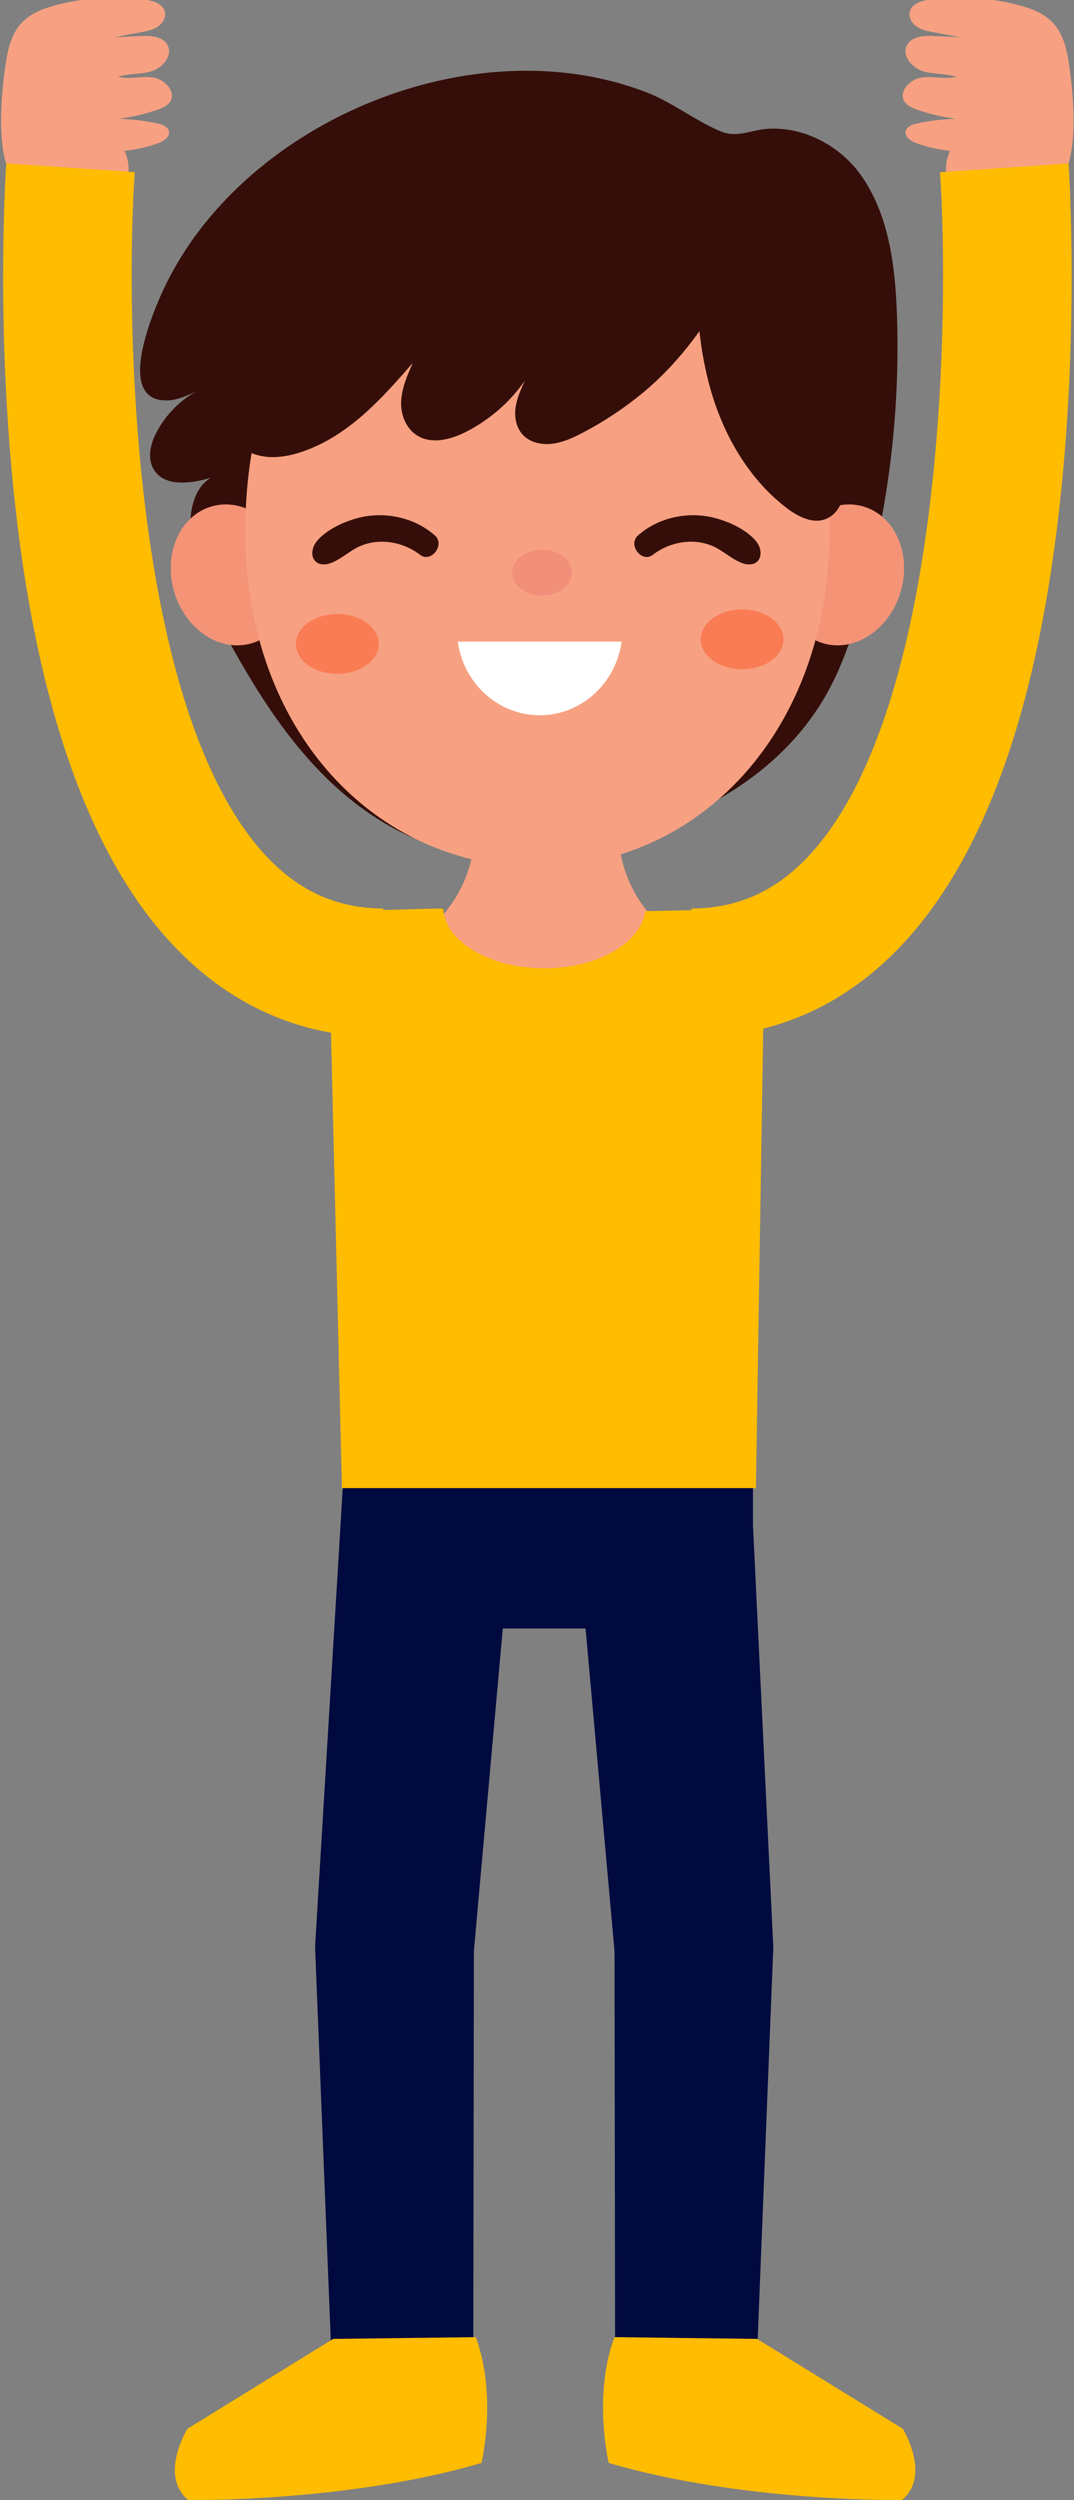 <?xml version="1.0" encoding="utf-8"?>
<!-- Generator: Adobe Illustrator 25.0.0, SVG Export Plug-In . SVG Version: 6.00 Build 0)  -->
<svg version="1.1" id="Layer_1" xmlns="http://www.w3.org/2000/svg" xmlns:xlink="http://www.w3.org/1999/xlink" x="0px" y="0px"
	 viewBox="0 0 238 554" style="enable-background:new 0 0 238 554;" xml:space="preserve">
<rect x="0" y="0" width="238" height="554" fill="#808080" stroke="none"/>
<style type="text/css">
	.st0{fill:#350E09;}
	.st1{fill:#F59377;}
	.st2{fill:#F7A182;}
	.st3{fill:#FFFFFF;}
	.st4{fill:#FA7C54;}
	.st5{fill:#F28F7A;}
	.st6{fill:#000A3E;}
	.st7{fill:#FFBC00;}
</style>
<g>
	<g>
		<g>
			<path class="st0" d="M140.95,19.62c-38-13.16-87.33,7.87-104.56,44.18c-2.31,4.87-11.06,25.06,0.53,24.93
				c2.33-0.02,4.52-1.04,6.63-2.03c-3.68,2.04-6.77,5.18-8.78,8.93c-1.35,2.51-2.18,5.68-0.82,8.18c2.26,4.17,8.27,3.4,12.76,2.06
				c-3.51,2.12-4.62,6.81-4.54,10.97c0.17,9,4.25,17.4,8.56,25.26c5.78,10.52,12.23,20.79,20.6,29.3
				c8.38,8.51,18.86,15.22,30.49,17.45c7.87,1.51,15.99,0.93,23.9-0.34c22.76-3.66,46.01-14.37,57.46-34.74
				c3.14-5.58,5.28-11.68,7.11-17.84c6.41-21.51,9.28-44.1,8.46-66.56c-0.4-10.81-1.85-22.14-8.17-30.83
				c-4.49-6.16-12.16-10.34-20.03-10.02c-4.33,0.18-7.09,2.28-11.25,0.43c-5.69-2.52-10.5-6.4-16.41-8.64
				C142.25,20.08,141.6,19.85,140.95,19.62z"/>
			<g>
				<path class="st1" d="M64.02,123.66c2.46,8.37-1.24,16.83-8.26,18.89c-7.02,2.06-14.71-3.05-17.17-11.43
					c-2.46-8.37,1.24-16.83,8.26-18.89C53.87,110.17,61.56,115.29,64.02,123.66z"/>
				<path class="st1" d="M174.16,123.66c-2.46,8.37,1.24,16.83,8.26,18.89c7.02,2.06,14.71-3.05,17.17-11.43
					c2.46-8.37-1.24-16.83-8.26-18.89C184.31,110.17,176.62,115.29,174.16,123.66z"/>
				<path class="st2" d="M183.82,117.71c0,44.48-28.98,74.41-64.73,74.41s-64.73-29.94-64.73-74.41c0-47.19,28.98-75.43,64.73-75.43
					S183.82,73.24,183.82,117.71z"/>
				<g>
					<path class="st3" d="M137.75,142.18c-1.26,9.22-8.91,16.31-18.15,16.31c-9.25,0-16.89-7.09-18.15-16.31H137.75z"/>
					<path class="st4" d="M83.92,142.69c0,3.66-4.11,6.63-9.17,6.63c-5.07,0-9.17-2.97-9.17-6.63c0-3.66,4.11-6.63,9.17-6.63
						C79.81,136.06,83.92,139.03,83.92,142.69z"/>
					<path class="st4" d="M173.63,141.67c0,3.66-4.11,6.63-9.17,6.63c-5.07,0-9.17-2.97-9.17-6.63c0-3.66,4.11-6.63,9.17-6.63
						C169.52,135.04,173.63,138.01,173.63,141.67z"/>
					<path class="st5" d="M126.74,126.89c0,2.81-2.97,5.1-6.63,5.1c-3.66,0-6.63-2.28-6.63-5.1s2.97-5.1,6.63-5.1
						C123.77,121.79,126.74,124.07,126.74,126.89z"/>
				</g>
			</g>
			<path class="st0" d="M141.36,118.67c4.62-4.11,11.34-5.46,17.3-3.83c2.62,0.72,5.31,1.93,7.43,3.65
				c1.01,0.82,2.02,1.87,2.34,3.18c0.47,1.9-0.53,3.5-2.61,3.4c-0.82-0.04-1.61-0.35-2.35-0.73c-1.41-0.72-2.67-1.7-4.02-2.54
				c-4.6-2.85-10.57-2.09-14.79,1.14C142.21,124.83,139.06,120.72,141.36,118.67z"/>
			<path class="st0" d="M96.39,118.67c-4.62-4.11-11.34-5.46-17.3-3.83c-2.62,0.72-5.31,1.93-7.43,3.65
				c-1.01,0.82-2.02,1.87-2.34,3.18c-0.47,1.9,0.53,3.5,2.61,3.4c0.82-0.04,1.61-0.35,2.35-0.73c1.41-0.72,2.67-1.7,4.02-2.54
				c4.6-2.85,10.57-2.09,14.79,1.14C95.54,124.83,98.68,120.72,96.39,118.67z"/>
			<path class="st0" d="M128.87,96.02c-1.98,1.02-4.05,1.97-6.27,2.28c-2.23,0.31-4.67-0.1-6.31-1.53c-1.73-1.5-2.31-3.89-2.08-6.1
				c0.23-2.21,1.17-4.29,2.1-6.33c-3.18,4.61-7.58,8.49-12.7,11.18c-3.26,1.71-7.35,2.93-10.62,1.29c-2.84-1.42-4.19-4.67-4.1-7.69
				c0.09-3.03,1.35-5.91,2.59-8.71c-6.85,7.89-14.2,16.13-24.38,19.64c-2.68,0.92-5.55,1.49-8.37,1.13s-5.57-1.74-7.01-4.03
				c-1.99-3.14-1.18-7.16,0.08-10.63c4.34-12.04,13.19-23.38,23.58-31.58c15.35-12.11,34.97-19.15,54.95-18.56
				c8.41,0.25,17.07,2.16,23.53,7.18c6.54,5.07,10.87,14.43,6.43,21.76c-4.9,8.09-10.28,15.44-17.77,21.67
				C138.33,90.46,133.75,93.5,128.87,96.02z"/>
			<path class="st0" d="M158.09,88.36c3.03,9.4,8.41,18.24,16.26,24.23c2.5,1.9,5.74,3.57,8.66,2.41c3.23-1.28,4.3-5.25,4.81-8.69
				c1.31-8.82,1.73-17.83,0.29-26.63c-1.44-8.8-4.81-17.39-10.49-24.26c-2.45-2.96-5.4-5.64-8.99-7.01
				c-3.59-1.38-7.9-1.27-11.02,0.98c-4.98,3.58-3.38,11.17-3.17,16.47C154.74,73.47,155.75,81.09,158.09,88.36z"/>
		</g>
		<path class="st2" d="M136.93,183.97h-15.29h-1.02h-15.29c-1.02,25.48-27.52,30.58-27.52,30.58v21.41h42.81h1.02h42.81v-21.41
			C164.45,214.55,137.95,209.45,136.93,183.97z"/>
	</g>
	<g>
		<g>
			<polygon class="st6" points="171.31,430.34 166.86,338.06 166.86,327.68 76.08,327.68 69.88,430.34 69.83,431.48 69.84,431.89 
				73.46,522.63 104.88,522.03 105.01,432.35 111.42,360.85 129.76,360.85 136.18,432.35 136.31,522.03 167.73,522.63 
				171.35,431.89 171.36,431.48 			"/>
			<path class="st7" d="M73.83,518.27l-32.3,19.92c0,0-6.38,10.31,0.19,15.8c0,0,35.34,0.5,64.98-8.23c0,0,3.54-14.92-1.27-27.88
				L73.83,518.27z"/>
			<path class="st7" d="M167.76,518.27l32.3,19.92c0,0,6.38,10.31-0.19,15.8c0,0-35.34,0.5-64.98-8.23c0,0-3.54-14.92,1.27-27.88
				L167.76,518.27z"/>
		</g>
		<g>
			<path class="st2" d="M1.4,13.27c0.48-2.93,1.32-5.95,3.34-8.14C6.78,2.9,9.77,1.81,12.7,1.06c6.33-1.62,12.96-2.01,19.43-1.14
				c1.81,0.24,3.95,0.89,4.39,2.65c0.32,1.27-0.47,2.61-1.55,3.34s-2.41,0.99-3.7,1.23c-2.01,0.38-4.03,0.75-6.04,1.13
				c1.96-0.1,3.93-0.19,5.89-0.29c2.26-0.11,5.04,0.06,6.05,2.09c1.13,2.27-1.1,4.92-3.51,5.69c-2.42,0.77-5.08,0.47-7.49,1.26
				c2.5,0.62,5.15-0.21,7.7,0.15c2.55,0.36,5.18,3.02,3.88,5.25c-0.58,0.99-1.72,1.48-2.8,1.86c-2.82,0.99-5.75,1.68-8.72,2.05
				c2.93,0.07,5.84,0.41,8.7,1.03c1.05,0.23,2.28,0.68,2.5,1.73c0.26,1.28-1.18,2.21-2.42,2.65c-2.4,0.86-4.89,1.42-7.42,1.69
				c1.21,2.5,1.22,5.54,0.03,8.05c-0.25,0.52-0.56,1.03-1.04,1.34c-0.52,0.34-1.17,0.4-1.79,0.45c-6,0.49-17.22,1.69-21.73-3.66
				C-1.21,34.55,0.37,19.54,1.4,13.27z"/>
			<path class="st2" d="M236.74,13.27c-0.48-2.93-1.32-5.95-3.34-8.14c-2.05-2.23-5.04-3.32-7.97-4.07
				c-6.33-1.62-12.96-2.01-19.43-1.14c-1.81,0.24-3.95,0.89-4.39,2.65c-0.32,1.27,0.47,2.61,1.55,3.34c1.09,0.73,2.41,0.99,3.7,1.23
				c2.01,0.38,4.03,0.75,6.04,1.13c-1.96-0.1-3.93-0.19-5.89-0.29c-2.26-0.11-5.04,0.06-6.05,2.09c-1.13,2.27,1.1,4.92,3.51,5.69
				c2.42,0.77,5.08,0.47,7.49,1.26c-2.5,0.62-5.15-0.21-7.7,0.15c-2.55,0.36-5.18,3.02-3.88,5.25c0.58,0.99,1.72,1.48,2.8,1.86
				c2.82,0.99,5.75,1.68,8.72,2.05c-2.93,0.07-5.84,0.41-8.7,1.03c-1.05,0.23-2.28,0.68-2.5,1.73c-0.26,1.28,1.18,2.21,2.42,2.65
				c2.4,0.86,4.89,1.42,7.42,1.69c-1.21,2.5-1.22,5.54-0.03,8.05c0.25,0.52,0.56,1.03,1.04,1.34c0.52,0.34,1.17,0.4,1.79,0.45
				c6,0.49,17.22,1.69,21.73-3.66C239.34,34.55,237.77,19.54,236.74,13.27z"/>
			<path class="st7" d="M236.79,36.21l-14.24,0.98l-14.24,0.97c2.12,31.21,1.02,119.27-29.11,151.52
				c-7.31,7.82-15.8,11.63-25.96,11.63v0.37l-10.28,0.23c-0.91,7.08-10.57,12.65-22.34,12.65c-12.08,0-21.93-5.86-22.41-13.2
				l-1.04-0.05l-12.23,0.33v-0.33c-10.16,0-18.65-3.8-25.96-11.63C28.84,157.43,27.74,69.36,29.86,38.15l-14.24-0.97L1.39,36.21
				c-0.09,1.25-2.07,31.1,1.09,66.87c4.4,49.78,16.39,85.47,35.62,106.07c10.03,10.74,21.85,17.31,35.25,19.69l2.42,100.91h91.74
				l1.62-101.82c11.64-2.93,22.01-9.2,30.95-18.78c19.24-20.6,31.22-56.29,35.62-106.07C238.86,67.31,236.88,37.46,236.79,36.21z"/>
		</g>
	</g>
</g>
</svg>
